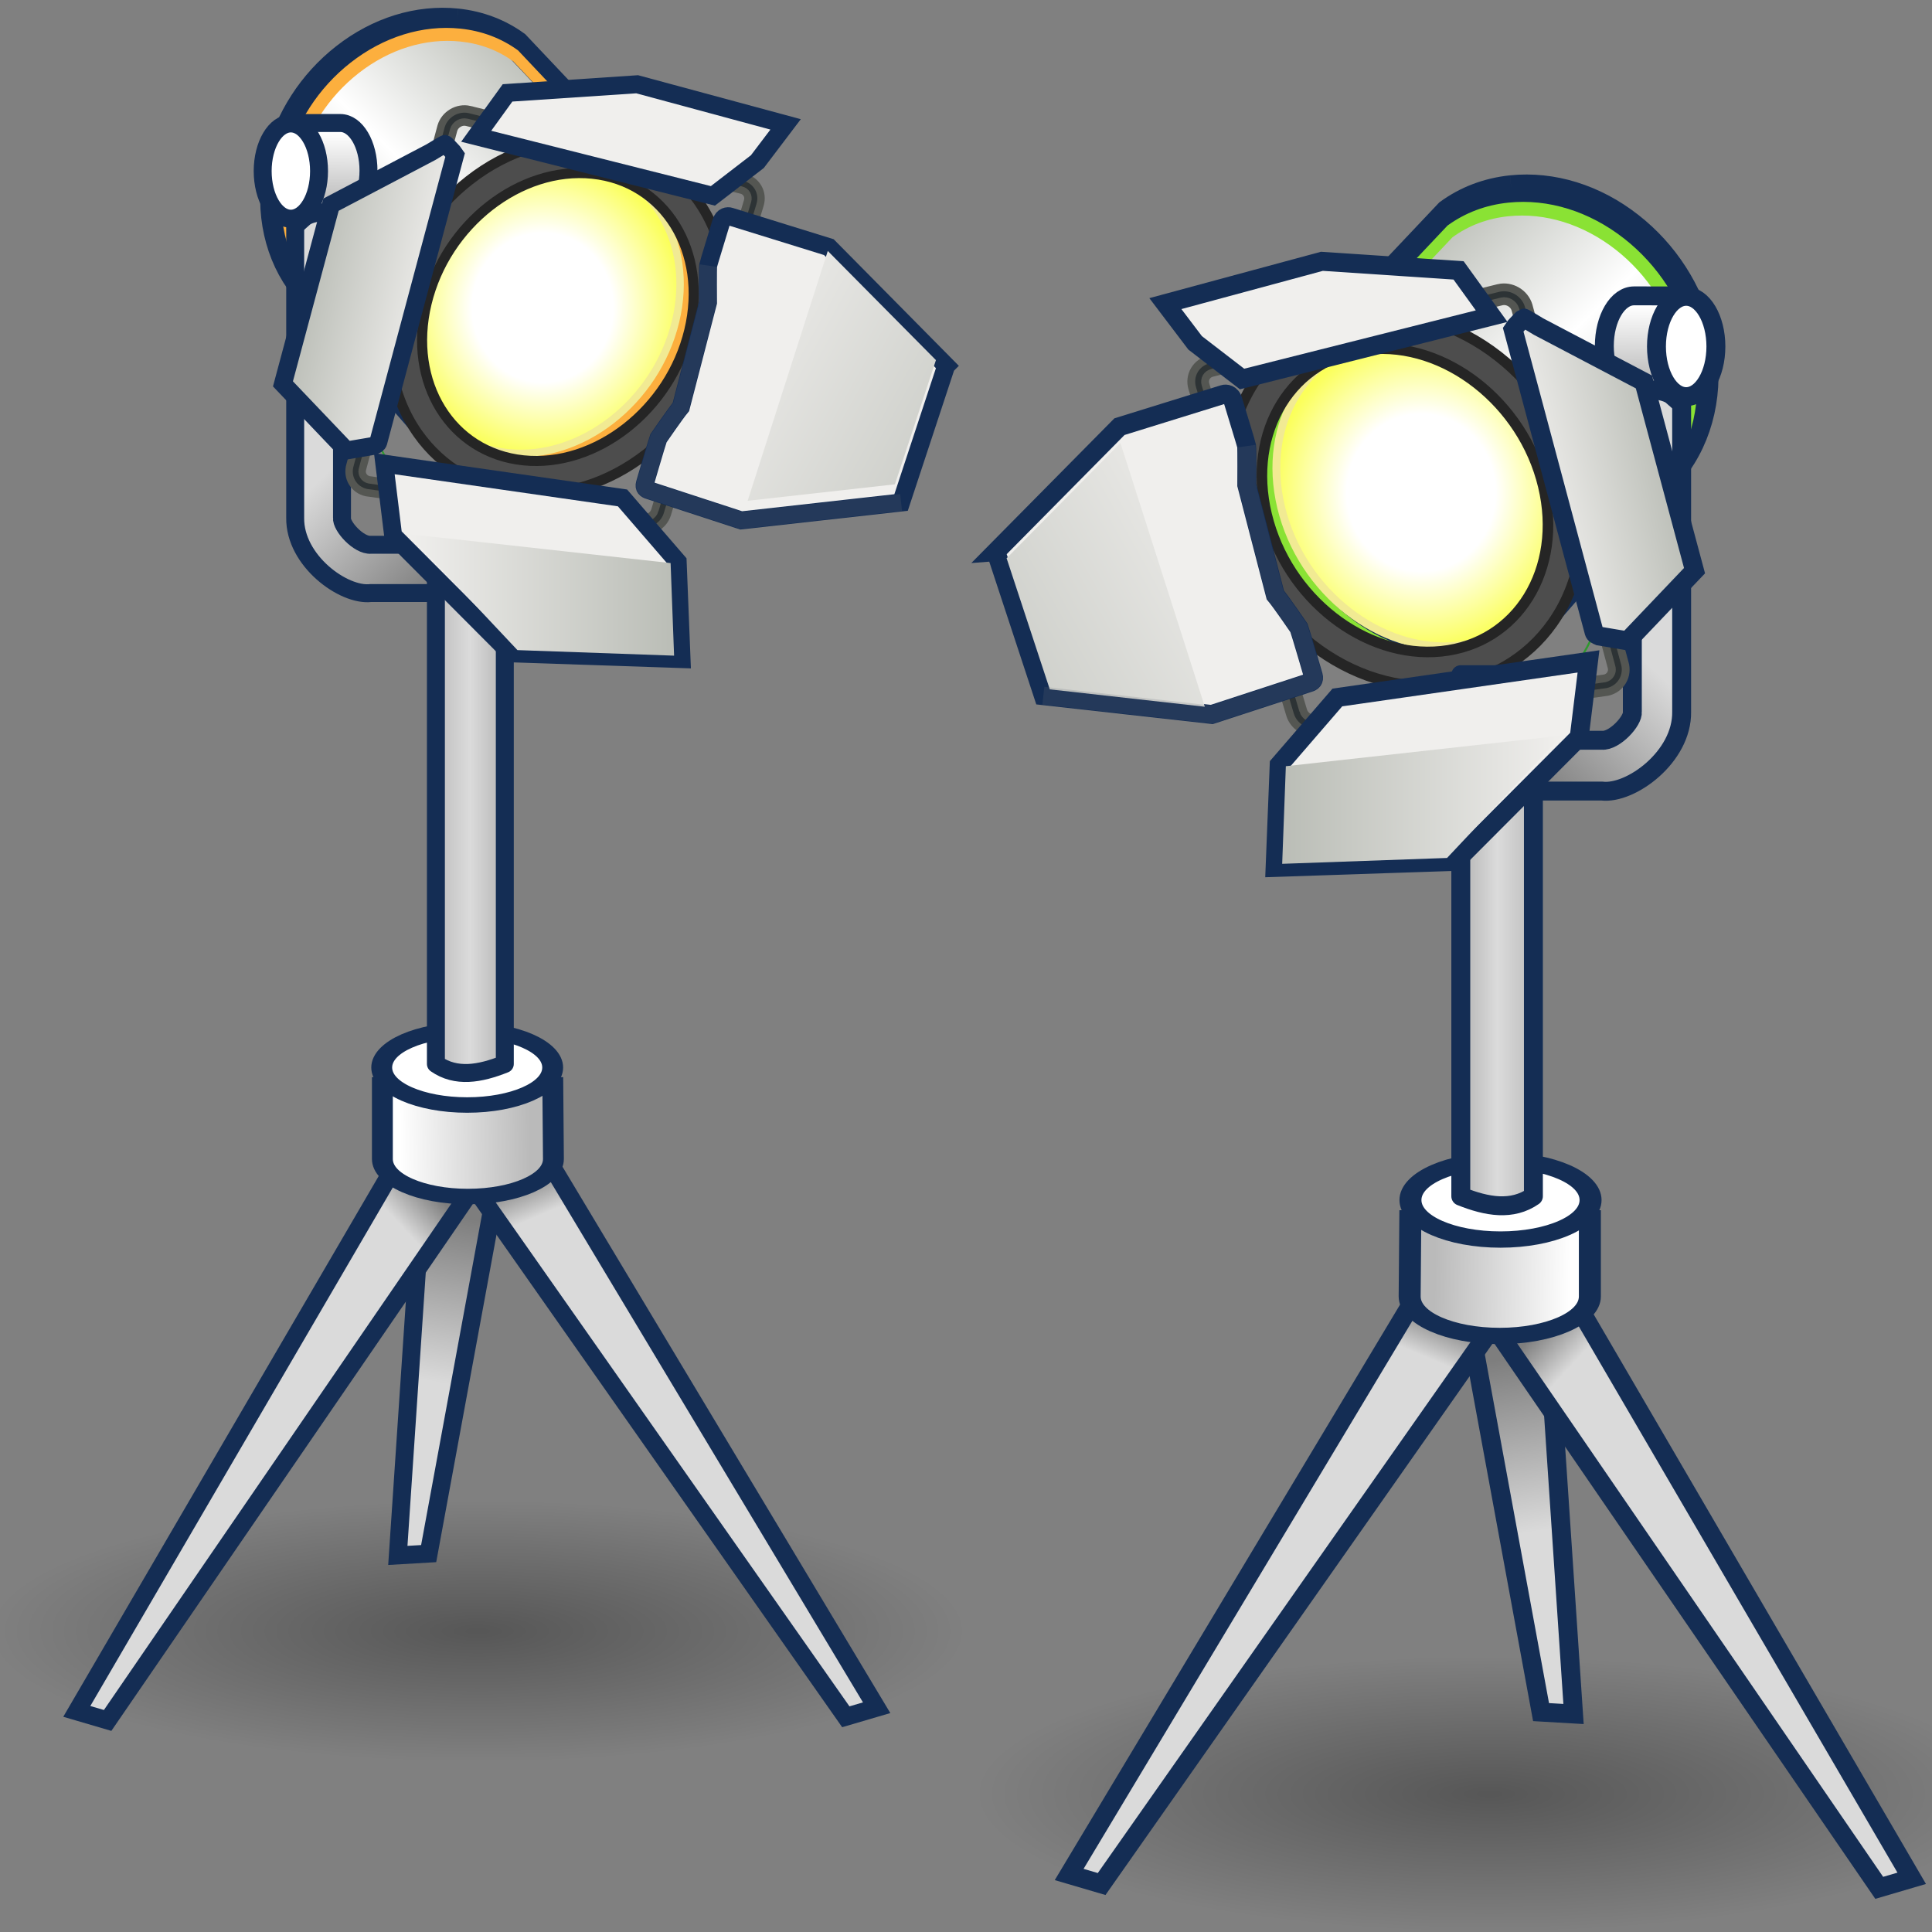 <?xml version="1.0" encoding="UTF-8" standalone="no"?>
<!-- Created with Inkscape (http://www.inkscape.org/) -->

<svg
   xmlns:i="http://ns.adobe.com/AdobeIllustrator/10.0/"
   xmlns:a="http://ns.adobe.com/AdobeSVGViewerExtensions/3.0/"
   xmlns:dc="http://purl.org/dc/elements/1.1/"
   xmlns:cc="http://creativecommons.org/ns#"
   xmlns:rdf="http://www.w3.org/1999/02/22-rdf-syntax-ns#"
   xmlns:svg="http://www.w3.org/2000/svg"
   xmlns="http://www.w3.org/2000/svg"
   xmlns:xlink="http://www.w3.org/1999/xlink"
   xmlns:sodipodi="http://sodipodi.sourceforge.net/DTD/sodipodi-0.dtd"
   xmlns:inkscape="http://www.inkscape.org/namespaces/inkscape"
   width="48px"
   height="48px"
   id="svg4003"
   version="1.1"
   inkscape:version="0.48.5 r10040"
   sodipodi:docname="New document 4">
  <rect width="100%" height="100%" fill="#808080" stroke="none"/>
  <defs
     id="defs4005">
    <linearGradient
       id="linearGradient5988">
      <stop
         style="stop-color:#ffffff;stop-opacity:1;"
         offset="0"
         id="stop5990" />
      <stop
         id="stop5996"
         offset="0.5"
         style="stop-color:#ffffff;stop-opacity:1;" />
      <stop
         style="stop-color:#fbff5a;stop-opacity:1;"
         offset="1"
         id="stop5992" />
    </linearGradient>
    <linearGradient
       id="linearGradient5449">
      <stop
         style="stop-color:#000000;stop-opacity:0.324;"
         offset="0"
         id="stop5451" />
      <stop
         style="stop-color:#000000;stop-opacity:0;"
         offset="1"
         id="stop5453" />
    </linearGradient>
    <linearGradient
       id="linearGradient5381">
      <stop
         style="stop-color:#b8b8b8;stop-opacity:1;"
         offset="0"
         id="stop5383" />
      <stop
         id="stop5389"
         offset="0.5"
         style="stop-color:#dbdbdb;stop-opacity:1;" />
      <stop
         style="stop-color:#acacac;stop-opacity:1;"
         offset="1"
         id="stop5385" />
    </linearGradient>
    <linearGradient
       id="linearGradient5371">
      <stop
         style="stop-color:#dadada;stop-opacity:1;"
         offset="0"
         id="stop5373" />
      <stop
         style="stop-color:#7e7e7e;stop-opacity:1;"
         offset="1"
         id="stop5375" />
    </linearGradient>
    <linearGradient
       id="linearGradient5267">
      <stop
         style="stop-color:#ffffff;stop-opacity:1;"
         offset="0"
         id="stop5269" />
      <stop
         style="stop-color:#bababa;stop-opacity:1;"
         offset="1"
         id="stop5271" />
    </linearGradient>
    <linearGradient
       id="linearGradient5166">
      <stop
         style="stop-color:#babdb6;stop-opacity:1;"
         offset="0"
         id="stop5168" />
      <stop
         id="stop5174"
         offset="0.5"
         style="stop-color:#ffffff;stop-opacity:1;" />
      <stop
         style="stop-color:#babdb6;stop-opacity:1;"
         offset="1"
         id="stop5170" />
    </linearGradient>
    <linearGradient
       y2="388.908"
       x2="44.093"
       y1="373.671"
       x1="30.557"
       gradientUnits="userSpaceOnUse"
       id="XMLID_577_">
      <stop
         id="stop8291"
         style="stop-color:#FAAF3E"
         offset="0" />
      <stop
         id="stop8293"
         style="stop-color:#F17912"
         offset="1" />
      <a:midPointStop
         style="stop-color:#FAAF3E"
         offset="0" />
      <a:midPointStop
         style="stop-color:#FAAF3E"
         offset="0.5" />
      <a:midPointStop
         style="stop-color:#F17912"
         offset="1" />
    </linearGradient>
    <linearGradient
       id="XMLID_578_"
       gradientUnits="userSpaceOnUse"
       x1="29.237"
       y1="373.537"
       x2="43.862"
       y2="388.287">
      <stop
         offset="0"
         style="stop-color:#F6E94F"
         id="stop8300" />
      <stop
         offset="1"
         style="stop-color:#FFFFFF"
         id="stop8302" />
      <a:midPointStop
         offset="0"
         style="stop-color:#F6E94F" />
      <a:midPointStop
         offset="0.5"
         style="stop-color:#F6E94F" />
      <a:midPointStop
         offset="1"
         style="stop-color:#FFFFFF" />
    </linearGradient>
    <linearGradient
       id="XMLID_579_"
       gradientUnits="userSpaceOnUse"
       x1="89.478"
       y1="359.7"
       x2="57.578"
       y2="376.401"
       gradientTransform="matrix(0.975,-0.223,0.223,0.975,-115.791,38.424)">
      <stop
         offset="0"
         style="stop-color:#2D3335"
         id="stop8343" />
      <stop
         offset="0.506"
         style="stop-color:#545652"
         id="stop8345" />
      <stop
         offset="1"
         style="stop-color:#FFFFFF"
         id="stop8347" />
      <a:midPointStop
         offset="0"
         style="stop-color:#2D3335" />
      <a:midPointStop
         offset="0.5"
         style="stop-color:#2D3335" />
      <a:midPointStop
         offset="0.506"
         style="stop-color:#545652" />
      <a:midPointStop
         offset="0.5"
         style="stop-color:#545652" />
      <a:midPointStop
         offset="1"
         style="stop-color:#FFFFFF" />
    </linearGradient>
    <linearGradient
       id="XMLID_580_"
       gradientUnits="userSpaceOnUse"
       x1="58.566"
       y1="371.351"
       x2="75.885"
       y2="371.351"
       gradientTransform="matrix(0.975,-0.223,0.223,0.975,-115.791,38.424)">
      <stop
         offset="0"
         style="stop-color:#2D3335"
         id="stop8352" />
      <stop
         offset="0.506"
         style="stop-color:#545652"
         id="stop8354" />
      <stop
         offset="1"
         style="stop-color:#FFFFFF"
         id="stop8356" />
      <a:midPointStop
         offset="0"
         style="stop-color:#2D3335" />
      <a:midPointStop
         offset="0.5"
         style="stop-color:#2D3335" />
      <a:midPointStop
         offset="0.506"
         style="stop-color:#545652" />
      <a:midPointStop
         offset="0.5"
         style="stop-color:#545652" />
      <a:midPointStop
         offset="1"
         style="stop-color:#FFFFFF" />
    </linearGradient>
    <linearGradient
       y2="384.811"
       x2="40.032"
       y1="383.002"
       x1="47.869"
       gradientUnits="userSpaceOnUse"
       id="XMLID_581_">
      <stop
         id="stop8367"
         style="stop-color:#BABDB6"
         offset="0" />
      <stop
         id="stop8369"
         style="stop-color:#F0EFED"
         offset="1" />
      <a:midPointStop
         style="stop-color:#BABDB6"
         offset="0" />
      <a:midPointStop
         style="stop-color:#BABDB6"
         offset="0.5" />
      <a:midPointStop
         style="stop-color:#F0EFED"
         offset="1" />
    </linearGradient>
    <linearGradient
       id="XMLID_582_"
       gradientUnits="userSpaceOnUse"
       x1="38.912"
       y1="384.287"
       x2="47.828"
       y2="384.287">
      <stop
         offset="0"
         style="stop-color:#BABDB6"
         id="stop8376" />
      <stop
         offset="0.747"
         style="stop-color:#F0EFED"
         id="stop8378" />
      <stop
         offset="1"
         style="stop-color:#FFFFFF"
         id="stop8380" />
      <a:midPointStop
         offset="0"
         style="stop-color:#BABDB6" />
      <a:midPointStop
         offset="0.5"
         style="stop-color:#BABDB6" />
      <a:midPointStop
         offset="0.747"
         style="stop-color:#F0EFED" />
      <a:midPointStop
         offset="0.5"
         style="stop-color:#F0EFED" />
      <a:midPointStop
         offset="1"
         style="stop-color:#FFFFFF" />
    </linearGradient>
    <linearGradient
       y2="386.299"
       x2="24.387"
       y1="399.664"
       x1="0.271"
       gradientUnits="userSpaceOnUse"
       id="XMLID_583_">
      <stop
         id="stop8387"
         style="stop-color:#BABDB6"
         offset="0" />
      <stop
         id="stop8389"
         style="stop-color:#F0EFED"
         offset="1" />
      <a:midPointStop
         style="stop-color:#BABDB6"
         offset="0" />
      <a:midPointStop
         style="stop-color:#BABDB6"
         offset="0.5" />
      <a:midPointStop
         style="stop-color:#F0EFED"
         offset="1" />
    </linearGradient>
    <linearGradient
       y2="402.613"
       x2="42.331"
       y1="402.613"
       x1="24.996"
       gradientUnits="userSpaceOnUse"
       id="XMLID_584_">
      <stop
         id="stop8394"
         style="stop-color:#BABDB6"
         offset="0" />
      <stop
         id="stop8396"
         style="stop-color:#F0EFED"
         offset="1" />
      <a:midPointStop
         style="stop-color:#BABDB6"
         offset="0" />
      <a:midPointStop
         style="stop-color:#BABDB6"
         offset="0.5" />
      <a:midPointStop
         style="stop-color:#F0EFED"
         offset="1" />
    </linearGradient>
    <linearGradient
       y2="378.869"
       x2="31.387"
       y1="367.11"
       x1="22.844"
       gradientUnits="userSpaceOnUse"
       id="XMLID_585_">
      <stop
         id="stop8401"
         style="stop-color:#BABDB6"
         offset="0" />
      <stop
         id="stop8403"
         style="stop-color:#F0EFED"
         offset="1" />
      <a:midPointStop
         style="stop-color:#BABDB6"
         offset="0" />
      <a:midPointStop
         style="stop-color:#BABDB6"
         offset="0.5" />
      <a:midPointStop
         style="stop-color:#F0EFED"
         offset="1" />
    </linearGradient>
    <linearGradient
       id="XMLID_586_"
       gradientUnits="userSpaceOnUse"
       x1="44.614"
       y1="402.332"
       x2="26.149"
       y2="399.292">
      <stop
         offset="0"
         style="stop-color:#BABDB6"
         id="stop8410" />
      <stop
         offset="0.747"
         style="stop-color:#F0EFED"
         id="stop8412" />
      <stop
         offset="1"
         style="stop-color:#FFFFFF"
         id="stop8414" />
      <a:midPointStop
         offset="0"
         style="stop-color:#BABDB6" />
      <a:midPointStop
         offset="0.5"
         style="stop-color:#BABDB6" />
      <a:midPointStop
         offset="0.747"
         style="stop-color:#F0EFED" />
      <a:midPointStop
         offset="0.5"
         style="stop-color:#F0EFED" />
      <a:midPointStop
         offset="1"
         style="stop-color:#FFFFFF" />
    </linearGradient>
    <linearGradient
       id="XMLID_587_"
       gradientUnits="userSpaceOnUse"
       x1="-1.827"
       y1="388.645"
       x2="19.979"
       y2="388.645">
      <stop
         offset="0"
         style="stop-color:#BABDB6"
         id="stop8421" />
      <stop
         offset="0.747"
         style="stop-color:#F0EFED"
         id="stop8423" />
      <stop
         offset="1"
         style="stop-color:#FFFFFF"
         id="stop8425" />
      <a:midPointStop
         offset="0"
         style="stop-color:#BABDB6" />
      <a:midPointStop
         offset="0.5"
         style="stop-color:#BABDB6" />
      <a:midPointStop
         offset="0.747"
         style="stop-color:#F0EFED" />
      <a:midPointStop
         offset="0.5"
         style="stop-color:#F0EFED" />
      <a:midPointStop
         offset="1"
         style="stop-color:#FFFFFF" />
    </linearGradient>
    <linearGradient
       id="XMLID_588_"
       gradientUnits="userSpaceOnUse"
       x1="27.85"
       y1="365.29"
       x2="27.918"
       y2="376.646">
      <stop
         offset="0"
         style="stop-color:#BABDB6"
         id="stop8434" />
      <stop
         offset="0.747"
         style="stop-color:#F0EFED"
         id="stop8436" />
      <stop
         offset="1"
         style="stop-color:#FFFFFF"
         id="stop8438" />
      <a:midPointStop
         offset="0"
         style="stop-color:#BABDB6" />
      <a:midPointStop
         offset="0.5"
         style="stop-color:#BABDB6" />
      <a:midPointStop
         offset="0.747"
         style="stop-color:#F0EFED" />
      <a:midPointStop
         offset="0.5"
         style="stop-color:#F0EFED" />
      <a:midPointStop
         offset="1"
         style="stop-color:#FFFFFF" />
    </linearGradient>
    <radialGradient
       gradientUnits="userSpaceOnUse"
       fy="388.557"
       fx="111.321"
       r="21.763"
       cy="388.557"
       cx="111.321"
       id="XMLID_559_">
      <stop
         id="stop8077"
         style="stop-color:#EFEEEC"
         offset="0" />
      <stop
         id="stop8079"
         style="stop-color:#F6E94E"
         offset="0.624" />
      <stop
         id="stop8081"
         style="stop-color:#EBD50E"
         offset="1" />
      <a:midPointStop
         style="stop-color:#EFEEEC"
         offset="0" />
      <a:midPointStop
         style="stop-color:#EFEEEC"
         offset="0.5" />
      <a:midPointStop
         style="stop-color:#F6E94E"
         offset="0.624" />
      <a:midPointStop
         style="stop-color:#F6E94E"
         offset="0.5" />
      <a:midPointStop
         style="stop-color:#EBD50E"
         offset="1" />
    </radialGradient>
    <linearGradient
       inkscape:collect="always"
       xlink:href="#XMLID_582_"
       id="linearGradient5353"
       gradientUnits="userSpaceOnUse"
       x1="38.912"
       y1="384.287"
       x2="47.828"
       y2="384.287" />
    <linearGradient
       inkscape:collect="always"
       xlink:href="#XMLID_586_"
       id="linearGradient5361"
       gradientUnits="userSpaceOnUse"
       x1="44.614"
       y1="402.332"
       x2="26.149"
       y2="399.292" />
    <linearGradient
       inkscape:collect="always"
       xlink:href="#XMLID_587_"
       id="linearGradient5363"
       gradientUnits="userSpaceOnUse"
       x1="-1.827"
       y1="388.645"
       x2="19.979"
       y2="388.645" />
    <linearGradient
       inkscape:collect="always"
       xlink:href="#XMLID_588_"
       id="linearGradient5365"
       gradientUnits="userSpaceOnUse"
       x1="27.85"
       y1="365.29"
       x2="27.918"
       y2="376.646" />
    <linearGradient
       id="linearGradient5371-7">
      <stop
         style="stop-color:#dadada;stop-opacity:1;"
         offset="0"
         id="stop5373-4" />
      <stop
         style="stop-color:#7e7e7e;stop-opacity:1;"
         offset="1"
         id="stop5375-0" />
    </linearGradient>
    <linearGradient
       y2="20.977"
       x2="6.206"
       y1="17.012"
       x1="2.471"
       gradientTransform="translate(-1.284,-5.481)"
       gradientUnits="userSpaceOnUse"
       id="linearGradient5425"
       xlink:href="#linearGradient5371-7"
       inkscape:collect="always" />
    <radialGradient
       inkscape:collect="always"
       xlink:href="#linearGradient5449"
       id="radialGradient5597"
       gradientUnits="userSpaceOnUse"
       gradientTransform="matrix(1,0,0,0.411,0,26.644)"
       cx="11.617"
       cy="45.273"
       fx="11.617"
       fy="45.273"
       r="10.556" />
    <linearGradient
       inkscape:collect="always"
       xlink:href="#linearGradient5371-7"
       id="linearGradient5599"
       gradientUnits="userSpaceOnUse"
       gradientTransform="matrix(-0.795,0,0,0.797,44.987,1.662)"
       x1="6.612"
       y1="36.356"
       x2="7.418"
       y2="31.785" />
    <linearGradient
       inkscape:collect="always"
       xlink:href="#linearGradient5371-7"
       id="linearGradient5601"
       gradientUnits="userSpaceOnUse"
       gradientTransform="matrix(-0.795,0,0,0.797,44.987,1.662)"
       x1="5.299"
       y1="31.71"
       x2="6.256"
       y2="30.826" />
    <linearGradient
       inkscape:collect="always"
       xlink:href="#linearGradient5371-7"
       id="linearGradient5603"
       gradientUnits="userSpaceOnUse"
       gradientTransform="matrix(-0.795,0,0,0.797,44.987,1.662)"
       x1="9.239"
       y1="31.76"
       x2="8.781"
       y2="30.674" />
    <linearGradient
       inkscape:collect="always"
       xlink:href="#linearGradient5267"
       id="linearGradient5605"
       gradientUnits="userSpaceOnUse"
       gradientTransform="matrix(1.334,0,0,-1.334,-1.71,13.2)"
       x1="3.607"
       y1="4.718"
       x2="3.588"
       y2="6.593" />
    <linearGradient
       inkscape:collect="always"
       xlink:href="#linearGradient5166"
       id="linearGradient5607"
       gradientUnits="userSpaceOnUse"
       gradientTransform="matrix(-0.329,0,0,0.329,44.05,0.041)"
       x1="2.767"
       y1="18.574"
       x2="18.473"
       y2="2.513" />
    <linearGradient
       inkscape:collect="always"
       xlink:href="#XMLID_578_"
       id="linearGradient5609"
       gradientUnits="userSpaceOnUse"
       x1="29.237"
       y1="373.537"
       x2="43.862"
       y2="388.287" />
    <linearGradient
       inkscape:collect="always"
       xlink:href="#linearGradient5371"
       id="linearGradient5611"
       gradientUnits="userSpaceOnUse"
       gradientTransform="matrix(-0.639,0,0,0.641,43.906,-0.358)"
       x1="2.471"
       y1="17.012"
       x2="6.206"
       y2="20.977" />
    <linearGradient
       inkscape:collect="always"
       xlink:href="#XMLID_579_"
       id="linearGradient5613"
       gradientUnits="userSpaceOnUse"
       gradientTransform="matrix(0.975,-0.223,0.223,0.975,-115.791,38.424)"
       x1="89.478"
       y1="359.7"
       x2="57.578"
       y2="376.401" />
    <linearGradient
       inkscape:collect="always"
       xlink:href="#XMLID_580_"
       id="linearGradient5615"
       gradientUnits="userSpaceOnUse"
       gradientTransform="matrix(0.975,-0.223,0.223,0.975,-115.791,38.424)"
       x1="58.566"
       y1="371.351"
       x2="75.885"
       y2="371.351" />
    <linearGradient
       inkscape:collect="always"
       xlink:href="#linearGradient5381"
       id="linearGradient5617"
       gradientUnits="userSpaceOnUse"
       gradientTransform="matrix(-0.604,0,0,0.263,43.317,9.09)"
       x1="5.558"
       y1="31.004"
       x2="8.584"
       y2="31.004" />
    <linearGradient
       inkscape:collect="always"
       xlink:href="#linearGradient5267"
       id="linearGradient5619"
       gradientUnits="userSpaceOnUse"
       gradientTransform="matrix(1.334,0,0,1.334,-1.71,-2.01)"
       x1="3.607"
       y1="4.718"
       x2="3.588"
       y2="6.593" />
    <linearGradient
       inkscape:collect="always"
       xlink:href="#XMLID_581_"
       id="linearGradient5621"
       gradientUnits="userSpaceOnUse"
       gradientTransform="matrix(0.36,0,0,0.361,25.45,-132.156)"
       x1="47.869"
       y1="383.002"
       x2="40.032"
       y2="384.811" />
    <linearGradient
       inkscape:collect="always"
       xlink:href="#XMLID_583_"
       id="linearGradient5625"
       gradientUnits="userSpaceOnUse"
       x1="0.271"
       y1="399.664"
       x2="24.387"
       y2="386.299" />
    <linearGradient
       inkscape:collect="always"
       xlink:href="#XMLID_584_"
       id="linearGradient5627"
       gradientUnits="userSpaceOnUse"
       x1="24.996"
       y1="402.613"
       x2="42.331"
       y2="402.613" />
    <linearGradient
       inkscape:collect="always"
       xlink:href="#XMLID_585_"
       id="linearGradient5629"
       gradientUnits="userSpaceOnUse"
       x1="22.844"
       y1="367.11"
       x2="31.387"
       y2="378.869" />
    <linearGradient
       inkscape:collect="always"
       xlink:href="#XMLID_586_"
       id="linearGradient5631"
       gradientUnits="userSpaceOnUse"
       x1="44.614"
       y1="402.332"
       x2="26.149"
       y2="399.292" />
    <linearGradient
       y2="388.645"
       x2="19.979"
       y1="388.645"
       x1="-1.827"
       gradientUnits="userSpaceOnUse"
       id="linearGradient5569">
      <stop
         id="stop5571"
         style="stop-color:#BABDB6"
         offset="0" />
      <stop
         id="stop5573"
         style="stop-color:#F0EFED"
         offset="0.747" />
      <stop
         id="stop5575"
         style="stop-color:#FFFFFF"
         offset="1" />
      <a:midPointStop
         style="stop-color:#BABDB6"
         offset="0" />
      <a:midPointStop
         style="stop-color:#BABDB6"
         offset="0.5" />
      <a:midPointStop
         style="stop-color:#F0EFED"
         offset="0.747" />
      <a:midPointStop
         style="stop-color:#F0EFED"
         offset="0.5" />
      <a:midPointStop
         style="stop-color:#FFFFFF"
         offset="1" />
    </linearGradient>
    <linearGradient
       inkscape:collect="always"
       xlink:href="#XMLID_587_"
       id="linearGradient5642"
       gradientUnits="userSpaceOnUse"
       x1="-1.827"
       y1="388.645"
       x2="19.979"
       y2="388.645"
       gradientTransform="matrix(0.36,0,0,0.361,25.45,-132.156)" />
    <linearGradient
       y2="376.646"
       x2="27.918"
       y1="365.29"
       x1="27.85"
       gradientUnits="userSpaceOnUse"
       id="linearGradient5583">
      <stop
         id="stop5585"
         style="stop-color:#BABDB6"
         offset="0" />
      <stop
         id="stop5587"
         style="stop-color:#F0EFED"
         offset="0.747" />
      <stop
         id="stop5589"
         style="stop-color:#FFFFFF"
         offset="1" />
      <a:midPointStop
         style="stop-color:#BABDB6"
         offset="0" />
      <a:midPointStop
         style="stop-color:#BABDB6"
         offset="0.5" />
      <a:midPointStop
         style="stop-color:#F0EFED"
         offset="0.747" />
      <a:midPointStop
         style="stop-color:#F0EFED"
         offset="0.5" />
      <a:midPointStop
         style="stop-color:#FFFFFF"
         offset="1" />
    </linearGradient>
    <linearGradient
       inkscape:collect="always"
       xlink:href="#XMLID_588_"
       id="linearGradient5649"
       gradientUnits="userSpaceOnUse"
       x1="27.85"
       y1="365.29"
       x2="27.918"
       y2="376.646"
       gradientTransform="matrix(0.36,0,0,0.361,25.45,-132.156)" />
    <linearGradient
       y2="384.287"
       x2="47.828"
       y1="384.287"
       x1="38.912"
       gradientUnits="userSpaceOnUse"
       id="linearGradient5537">
      <stop
         id="stop5539"
         style="stop-color:#BABDB6"
         offset="0" />
      <stop
         id="stop5541"
         style="stop-color:#F0EFED"
         offset="0.747" />
      <stop
         id="stop5543"
         style="stop-color:#FFFFFF"
         offset="1" />
      <a:midPointStop
         style="stop-color:#BABDB6"
         offset="0" />
      <a:midPointStop
         style="stop-color:#BABDB6"
         offset="0.5" />
      <a:midPointStop
         style="stop-color:#F0EFED"
         offset="0.747" />
      <a:midPointStop
         style="stop-color:#F0EFED"
         offset="0.5" />
      <a:midPointStop
         style="stop-color:#FFFFFF"
         offset="1" />
    </linearGradient>
    <linearGradient
       inkscape:collect="always"
       xlink:href="#XMLID_582_"
       id="linearGradient5656"
       gradientUnits="userSpaceOnUse"
       x1="38.912"
       y1="384.287"
       x2="47.828"
       y2="384.287"
       gradientTransform="matrix(0.36,0,0,0.361,25.45,-132.156)" />
    <radialGradient
       inkscape:collect="always"
       xlink:href="#linearGradient5449"
       id="radialGradient5840"
       gradientUnits="userSpaceOnUse"
       gradientTransform="matrix(1,0,0,0.411,0,26.644)"
       cx="11.617"
       cy="45.273"
       fx="11.617"
       fy="45.273"
       r="10.556" />
    <linearGradient
       inkscape:collect="always"
       xlink:href="#linearGradient5267"
       id="linearGradient5848"
       gradientUnits="userSpaceOnUse"
       gradientTransform="matrix(1.334,0,0,-1.334,-1.71,13.2)"
       x1="3.607"
       y1="4.718"
       x2="3.588"
       y2="6.593" />
    <linearGradient
       inkscape:collect="always"
       xlink:href="#linearGradient5267"
       id="linearGradient5860"
       gradientUnits="userSpaceOnUse"
       gradientTransform="matrix(1.334,0,0,1.334,-1.71,-2.01)"
       x1="3.607"
       y1="4.718"
       x2="3.588"
       y2="6.593" />
    <linearGradient
       inkscape:collect="always"
       xlink:href="#XMLID_583_"
       id="linearGradient5864"
       gradientUnits="userSpaceOnUse"
       x1="0.271"
       y1="399.664"
       x2="24.387"
       y2="386.299" />
    <linearGradient
       inkscape:collect="always"
       xlink:href="#XMLID_584_"
       id="linearGradient5866"
       gradientUnits="userSpaceOnUse"
       x1="24.996"
       y1="402.613"
       x2="42.331"
       y2="402.613" />
    <linearGradient
       inkscape:collect="always"
       xlink:href="#XMLID_585_"
       id="linearGradient5868"
       gradientUnits="userSpaceOnUse"
       x1="22.844"
       y1="367.11"
       x2="31.387"
       y2="378.869" />
    <linearGradient
       inkscape:collect="always"
       xlink:href="#XMLID_581_"
       id="linearGradient5877"
       gradientUnits="userSpaceOnUse"
       gradientTransform="matrix(-0.404,0,0,0.404,26.946,-147.877)"
       x1="47.869"
       y1="383.002"
       x2="40.032"
       y2="384.811" />
    <linearGradient
       inkscape:collect="always"
       xlink:href="#linearGradient5381"
       id="linearGradient5884"
       gradientUnits="userSpaceOnUse"
       gradientTransform="matrix(0.678,0,0,0.294,6.892,10.243)"
       x1="5.558"
       y1="31.004"
       x2="8.584"
       y2="31.004" />
    <linearGradient
       inkscape:collect="always"
       xlink:href="#linearGradient5371"
       id="linearGradient5901"
       gradientUnits="userSpaceOnUse"
       gradientTransform="matrix(0.717,0,0,0.717,6.231,-0.334)"
       x1="2.471"
       y1="17.012"
       x2="6.206"
       y2="20.977" />
    <linearGradient
       inkscape:collect="always"
       xlink:href="#linearGradient5166"
       id="linearGradient5912"
       gradientUnits="userSpaceOnUse"
       gradientTransform="matrix(0.369,0,0,0.369,6.069,0.113)"
       x1="2.767"
       y1="18.574"
       x2="18.473"
       y2="2.513" />
    <linearGradient
       inkscape:collect="always"
       xlink:href="#linearGradient5371-7"
       id="linearGradient5919"
       gradientUnits="userSpaceOnUse"
       gradientTransform="matrix(0.892,0,0,0.892,5.018,1.928)"
       x1="9.239"
       y1="31.76"
       x2="8.781"
       y2="30.674" />
    <linearGradient
       inkscape:collect="always"
       xlink:href="#linearGradient5371-7"
       id="linearGradient5922"
       gradientUnits="userSpaceOnUse"
       gradientTransform="matrix(0.892,0,0,0.892,5.018,1.928)"
       x1="5.299"
       y1="31.71"
       x2="6.256"
       y2="30.826" />
    <linearGradient
       inkscape:collect="always"
       xlink:href="#linearGradient5371-7"
       id="linearGradient5925"
       gradientUnits="userSpaceOnUse"
       gradientTransform="matrix(0.892,0,0,0.892,5.018,1.928)"
       x1="6.612"
       y1="36.356"
       x2="7.418"
       y2="31.785" />
    <radialGradient
       inkscape:collect="always"
       xlink:href="#linearGradient5988"
       id="radialGradient5994"
       cx="33.427"
       cy="384.807"
       fx="33.427"
       fy="384.807"
       r="8.572"
       gradientTransform="matrix(1,0,0,1.059,0,-22.708)"
       gradientUnits="userSpaceOnUse" />
    <radialGradient
       inkscape:collect="always"
       xlink:href="#linearGradient5988"
       id="radialGradient6004"
       cx="33.427"
       cy="384.807"
       fx="33.427"
       fy="384.807"
       r="8.572"
       gradientTransform="matrix(1,0,0,1.059,0,-22.708)"
       gradientUnits="userSpaceOnUse" />
    <radialGradient
       inkscape:collect="always"
       xlink:href="#linearGradient5988"
       id="radialGradient6125"
       gradientUnits="userSpaceOnUse"
       gradientTransform="matrix(1,0,0,1.059,0,-22.708)"
       cx="33.427"
       cy="384.807"
       fx="33.427"
       fy="384.807"
       r="8.572" />
    <linearGradient
       inkscape:collect="always"
       xlink:href="#XMLID_581_"
       id="linearGradient6148"
       gradientUnits="userSpaceOnUse"
       gradientTransform="matrix(0.426,0,0,0.426,21.121,-151.645)"
       x1="47.869"
       y1="383.002"
       x2="40.032"
       y2="384.811" />
    <linearGradient
       inkscape:collect="always"
       xlink:href="#linearGradient5381"
       id="linearGradient6155"
       gradientUnits="userSpaceOnUse"
       gradientTransform="matrix(-0.714,0,0,0.31,42.246,12.666)"
       x1="5.558"
       y1="31.004"
       x2="8.584"
       y2="31.004" />
    <linearGradient
       inkscape:collect="always"
       xlink:href="#linearGradient5371"
       id="linearGradient6161"
       gradientUnits="userSpaceOnUse"
       gradientTransform="matrix(-0.756,0,0,0.755,42.942,3.781)"
       x1="2.471"
       y1="17.012"
       x2="6.206"
       y2="20.977" />
    <linearGradient
       inkscape:collect="always"
       xlink:href="#linearGradient5166"
       id="linearGradient6172"
       gradientUnits="userSpaceOnUse"
       gradientTransform="matrix(-0.389,0,0,0.388,43.113,4.252)"
       x1="2.767"
       y1="18.574"
       x2="18.473"
       y2="2.513" />
    <linearGradient
       inkscape:collect="always"
       xlink:href="#linearGradient5371-7"
       id="linearGradient6179"
       gradientUnits="userSpaceOnUse"
       gradientTransform="matrix(-0.94,0,0,0.94,44.22,3.906)"
       x1="9.239"
       y1="31.76"
       x2="8.781"
       y2="30.674" />
    <linearGradient
       inkscape:collect="always"
       xlink:href="#linearGradient5371-7"
       id="linearGradient6182"
       gradientUnits="userSpaceOnUse"
       gradientTransform="matrix(-0.94,0,0,0.94,44.22,3.906)"
       x1="5.299"
       y1="31.71"
       x2="6.256"
       y2="30.826" />
    <linearGradient
       inkscape:collect="always"
       xlink:href="#linearGradient5371-7"
       id="linearGradient6185"
       gradientUnits="userSpaceOnUse"
       gradientTransform="matrix(-0.94,0,0,0.94,44.22,3.906)"
       x1="6.612"
       y1="36.356"
       x2="7.418"
       y2="31.785" />
    <linearGradient
       inkscape:collect="always"
       xlink:href="#XMLID_585_"
       id="linearGradient6188"
       gradientUnits="userSpaceOnUse"
       x1="22.844"
       y1="367.11"
       x2="31.387"
       y2="378.869" />
    <linearGradient
       inkscape:collect="always"
       xlink:href="#XMLID_584_"
       id="linearGradient6190"
       gradientUnits="userSpaceOnUse"
       x1="24.996"
       y1="402.613"
       x2="42.331"
       y2="402.613" />
    <linearGradient
       inkscape:collect="always"
       xlink:href="#XMLID_583_"
       id="linearGradient6192"
       gradientUnits="userSpaceOnUse"
       x1="0.271"
       y1="399.664"
       x2="24.387"
       y2="386.299" />
    <linearGradient
       inkscape:collect="always"
       xlink:href="#linearGradient5267"
       id="linearGradient6194"
       gradientUnits="userSpaceOnUse"
       gradientTransform="matrix(1.334,0,0,1.334,-1.71,-2.01)"
       x1="3.607"
       y1="4.718"
       x2="3.588"
       y2="6.593" />
    <radialGradient
       inkscape:collect="always"
       xlink:href="#linearGradient5988"
       id="radialGradient6196"
       gradientUnits="userSpaceOnUse"
       gradientTransform="matrix(1,0,0,1.059,0,-22.708)"
       cx="33.427"
       cy="384.807"
       fx="33.427"
       fy="384.807"
       r="8.572" />
    <radialGradient
       inkscape:collect="always"
       xlink:href="#linearGradient5988"
       id="radialGradient6198"
       gradientUnits="userSpaceOnUse"
       gradientTransform="matrix(1,0,0,1.059,0,-22.708)"
       cx="33.427"
       cy="384.807"
       fx="33.427"
       fy="384.807"
       r="8.572" />
    <radialGradient
       inkscape:collect="always"
       xlink:href="#linearGradient5988"
       id="radialGradient6200"
       gradientUnits="userSpaceOnUse"
       gradientTransform="matrix(1,0,0,1.059,0,-22.708)"
       cx="33.427"
       cy="384.807"
       fx="33.427"
       fy="384.807"
       r="8.572" />
    <linearGradient
       inkscape:collect="always"
       xlink:href="#linearGradient5267"
       id="linearGradient6202"
       gradientUnits="userSpaceOnUse"
       gradientTransform="matrix(1.334,0,0,-1.334,-1.71,13.2)"
       x1="3.607"
       y1="4.718"
       x2="3.588"
       y2="6.593" />
    <radialGradient
       inkscape:collect="always"
       xlink:href="#linearGradient5449"
       id="radialGradient6204"
       gradientUnits="userSpaceOnUse"
       gradientTransform="matrix(1,0,0,0.411,0,26.644)"
       cx="11.617"
       cy="45.273"
       fx="11.617"
       fy="45.273"
       r="10.556" />
    <radialGradient
       inkscape:collect="always"
       xlink:href="#linearGradient5988"
       id="radialGradient7287"
       gradientUnits="userSpaceOnUse"
       gradientTransform="matrix(1,0,0,1.059,0,-22.708)"
       cx="33.427"
       cy="384.807"
       fx="33.427"
       fy="384.807"
       r="8.572" />
    <radialGradient
       inkscape:collect="always"
       xlink:href="#linearGradient5988"
       id="radialGradient7289"
       gradientUnits="userSpaceOnUse"
       gradientTransform="matrix(1,0,0,1.059,0,-22.708)"
       cx="33.427"
       cy="384.807"
       fx="33.427"
       fy="384.807"
       r="8.572" />
    <radialGradient
       inkscape:collect="always"
       xlink:href="#linearGradient5988"
       id="radialGradient7291"
       gradientUnits="userSpaceOnUse"
       gradientTransform="matrix(1,0,0,1.059,0,-22.708)"
       cx="33.427"
       cy="384.807"
       fx="33.427"
       fy="384.807"
       r="8.572" />
    <linearGradient
       inkscape:collect="always"
       xlink:href="#XMLID_581_"
       id="linearGradient7300"
       gradientUnits="userSpaceOnUse"
       gradientTransform="matrix(-0.404,0,0,0.404,26.946,-147.877)"
       x1="47.869"
       y1="383.002"
       x2="40.032"
       y2="384.811" />
    <linearGradient
       inkscape:collect="always"
       xlink:href="#linearGradient5381"
       id="linearGradient7307"
       gradientUnits="userSpaceOnUse"
       gradientTransform="matrix(0.678,0,0,0.294,6.892,10.243)"
       x1="5.558"
       y1="31.004"
       x2="8.584"
       y2="31.004" />
    <linearGradient
       inkscape:collect="always"
       xlink:href="#linearGradient5371"
       id="linearGradient7313"
       gradientUnits="userSpaceOnUse"
       gradientTransform="matrix(0.717,0,0,0.717,6.231,-0.334)"
       x1="2.471"
       y1="17.012"
       x2="6.206"
       y2="20.977" />
    <linearGradient
       inkscape:collect="always"
       xlink:href="#linearGradient5166"
       id="linearGradient7324"
       gradientUnits="userSpaceOnUse"
       gradientTransform="matrix(0.369,0,0,0.369,6.069,0.113)"
       x1="2.767"
       y1="18.574"
       x2="18.473"
       y2="2.513" />
    <linearGradient
       inkscape:collect="always"
       xlink:href="#linearGradient5371-7"
       id="linearGradient7331"
       gradientUnits="userSpaceOnUse"
       gradientTransform="matrix(0.892,0,0,0.892,5.018,1.928)"
       x1="9.239"
       y1="31.76"
       x2="8.781"
       y2="30.674" />
    <linearGradient
       inkscape:collect="always"
       xlink:href="#linearGradient5371-7"
       id="linearGradient7334"
       gradientUnits="userSpaceOnUse"
       gradientTransform="matrix(0.892,0,0,0.892,5.018,1.928)"
       x1="5.299"
       y1="31.71"
       x2="6.256"
       y2="30.826" />
    <linearGradient
       inkscape:collect="always"
       xlink:href="#linearGradient5371-7"
       id="linearGradient7337"
       gradientUnits="userSpaceOnUse"
       gradientTransform="matrix(0.892,0,0,0.892,5.018,1.928)"
       x1="6.612"
       y1="36.356"
       x2="7.418"
       y2="31.785" />
  </defs>
  <sodipodi:namedview
     id="base"
     pagecolor="#ffffff"
     bordercolor="#666666"
     borderopacity="1.0"
     inkscape:pageopacity="0.0"
     inkscape:pageshadow="2"
     inkscape:zoom="14"
     inkscape:cx="9.9777855"
     inkscape:cy="20.248163"
     inkscape:current-layer="layer1"
     showgrid="true"
     inkscape:grid-bbox="true"
     inkscape:document-units="px"
     inkscape:window-width="2560"
     inkscape:window-height="1537"
     inkscape:window-x="-8"
     inkscape:window-y="-8"
     inkscape:window-maximized="1" />
  <g
     id="layer1"
     inkscape:label="Layer 1"
     inkscape:groupmode="layer">
    <path
       sodipodi:type="arc"
       style="color:#000000;fill:url(#radialGradient5840);fill-opacity:1;fill-rule:nonzero;stroke:none;stroke-width:0.5;marker:none;visibility:visible;display:inline;overflow:visible;enable-background:accumulate"
       id="path5447"
       sodipodi:cx="11.616755"
       sodipodi:cy="45.272587"
       sodipodi:rx="10.556094"
       sodipodi:ry="4.3436561"
       d="m 22.173,45.273 a 10.556,4.344 0 1 1 -21.112,0 10.556,4.344 0 1 1 21.112,0 z"
       transform="matrix(1.147,0,0,0.747,-1.458,6.723)" />
    <path
       style="color:#000000;fill:url(#linearGradient7337);fill-opacity:1;fill-rule:nonzero;stroke:#142d54;stroke-width:0.446;stroke-linecap:butt;stroke-linejoin:miter;stroke-miterlimit:4;stroke-opacity:1;stroke-dasharray:none;stroke-dashoffset:0;marker:none;visibility:visible;display:inline;overflow:visible;enable-background:accumulate"
       d="m 10.605,27.875 2.028,-0.045 -1.983,10.769 -0.766,0.045 z"
       id="path5408"
       inkscape:connector-curvature="0"
       sodipodi:nodetypes="ccccc" />
    <path
       style="color:#000000;fill:url(#linearGradient7334);fill-opacity:1;fill-rule:nonzero;stroke:#142d54;stroke-width:0.446;stroke-linecap:butt;stroke-linejoin:miter;stroke-miterlimit:4;stroke-opacity:1;stroke-dasharray:none;stroke-dashoffset:0;marker:none;visibility:visible;display:inline;overflow:visible;enable-background:accumulate"
       d="m 10.109,28.461 -8.201,14.058 0.766,0.225 9.552,-13.923 z"
       id="path5404"
       inkscape:connector-curvature="0"
       sodipodi:nodetypes="ccccc" />
    <path
       inkscape:connector-curvature="0"
       id="path5406"
       d="m 13.264,28.235 8.516,14.193 -0.766,0.225 -9.868,-14.058 z"
       style="color:#000000;fill:url(#linearGradient7331);fill-opacity:1;fill-rule:nonzero;stroke:#142d54;stroke-width:0.446;stroke-linecap:butt;stroke-linejoin:miter;stroke-miterlimit:4;stroke-opacity:1;stroke-dasharray:none;stroke-dashoffset:0;marker:none;visibility:visible;display:inline;overflow:visible;enable-background:accumulate"
       sodipodi:nodetypes="ccccc" />
    <g
       id="g5395"
       transform="matrix(0,0.954,-1.287,0,18.827,25.198)">
      <path
         style="color:#000000;fill:url(#linearGradient5848);fill-opacity:1;fill-rule:nonzero;stroke:#142d54;stroke-width:0.403;stroke-miterlimit:4;stroke-opacity:1;stroke-dasharray:none;marker:none;visibility:visible;display:inline;overflow:visible;enable-background:accumulate"
         d="m 3.771,7.247 c 0.54,-8e-7 0.977,-0.739 0.977,-1.651 0,-0.912 -0.437,-1.651 -0.977,-1.651 l -1.931,0.012 0,3.29 z"
         id="path5397"
         inkscape:connector-curvature="0"
         sodipodi:nodetypes="sscccs" />
      <path
         sodipodi:type="arc"
         style="color:#000000;fill:#ffffff;fill-opacity:1;fill-rule:nonzero;stroke:#142d54;stroke-width:0.302;stroke-miterlimit:4;stroke-opacity:1;stroke-dasharray:none;marker:none;visibility:visible;display:inline;overflow:visible;enable-background:accumulate"
         id="path5399"
         sodipodi:cx="3.0052037"
         sodipodi:cy="4.9422479"
         sodipodi:rx="0.7323606"
         sodipodi:ry="1.2374369"
         d="m 3.738,4.942 c 0,0.683 -0.328,1.237 -0.732,1.237 -0.404,0 -0.732,-0.554 -0.732,-1.237 0,-0.683 0.328,-1.237 0.732,-1.237 0.404,0 0.732,0.554 0.732,1.237 z"
         transform="matrix(1.334,0,0,1.334,-2.622,-0.983)" />
    </g>
    <path
       inkscape:connector-curvature="0"
       style="fill:none;stroke:#2f982f;stroke-width:0.046"
       id="path8288"
       d="M 14.104,4.095 C 13.894,4.073 13.676,4.071 13.454,4.092 11.134,4.311 9.147,6.609 9.063,9.104 8.981,11.53 10.689,13.342 12.914,13.243"
       i:knockout="Off"
       sodipodi:nodetypes="cccc" />
    <path
       inkscape:connector-curvature="0"
       style="fill:url(#linearGradient7324);fill-opacity:1;stroke:#142d54;stroke-width:0.688"
       id="path8295"
       d="M 11.349,0.555 C 10.391,0.457 9.401,0.763 8.565,1.418 7.748,2.056 7.166,2.959 6.925,3.959 6.661,5.056 6.847,6.163 7.435,6.993 l 3.39,3.895 c 0.451,0.4 1.027,0.661 1.692,0.73 1.983,0.204 4.011,-1.383 4.532,-3.547 C 17.422,6.519 16.917,5.092 15.87,4.335 l -3.047,-3.225 C 12.409,0.809 11.911,0.614 11.349,0.555"
       i:knockout="Off"
       sodipodi:nodetypes="cccccccccc" />
    <g
       id="g8297"
       i:knockout="Off"
       transform="matrix(-0.404,0,0,0.404,26.946,-147.877)"
       style="fill:#fcaf3e">
      <linearGradient
         y2="388.287"
         x2="43.862"
         y1="373.537"
         x1="29.237"
         gradientUnits="userSpaceOnUse"
         id="linearGradient16184">
        <stop
           id="stop16186"
           style="stop-color:#F6E94F"
           offset="0" />
        <stop
           id="stop16188"
           style="stop-color:#FFFFFF"
           offset="1" />
        <a:midPointStop
           style="stop-color:#F6E94F"
           offset="0" />
        <a:midPointStop
           style="stop-color:#F6E94F"
           offset="0.5" />
        <a:midPointStop
           style="stop-color:#FFFFFF"
           offset="1" />
      </linearGradient>
      <path
         inkscape:connector-curvature="0"
         style="fill:#fcaf3e"
         id="path8304"
         d="m 34.841,369.129 -7.535,7.978 c -2.634,1.907 -3.723,5.37 -2.839,9.04 1.263,5.252 6.194,9.121 10.995,8.625 1.545,-0.158 2.956,-0.768 4.079,-1.762 -0.003,0.004 8.341,-9.601 8.341,-9.601 l 0.033,-0.037 c 1.376,-1.972 1.826,-4.591 1.233,-7.19 l -0.028,-0.119 c -0.585,-2.43 -1.998,-4.625 -3.984,-6.179 -2.03,-1.589 -4.424,-2.331 -6.743,-2.092 -1.326,0.137 -2.519,0.587 -3.552,1.337 z m 0.623,24.852 c -4.47,0.461 -9.067,-3.16 -10.248,-8.07 -0.816,-3.403 0.18,-6.606 2.604,-8.361 l 7.31,-7.738 c 0.945,-0.688 2.042,-1.1 3.257,-1.226 2.148,-0.222 4.373,0.47 6.262,1.949 1.854,1.453 3.178,3.505 3.725,5.776 l 0.025,0.112 c 0.55,2.405 0.141,4.825 -1.122,6.644 -0.042,0.037 -8.071,9.296 -8.071,9.296 -1.033,0.913 -2.326,1.472 -3.742,1.618 z"
         i:knockout="Off" />
    </g>
    <g
       id="g8306"
       transform="matrix(-0.409,0,0,0.409,27.155,-149.742)"
       style="fill:url(#radialGradient7291);fill-opacity:1">
      <path
         inkscape:connector-curvature="0"
         style="fill:url(#radialGradient7287);fill-opacity:1"
         id="path8308"
         d="m 41.498,383.973 c 1.17,4.867 -1.495,9.188 -5.953,9.647 -4.456,0.459 -9.02,-3.113 -10.189,-7.98 -1.17,-4.866 1.494,-9.184 5.953,-9.645 4.456,-0.46 9.018,3.112 10.189,7.978 z" />
      <path
         inkscape:connector-curvature="0"
         style="fill:url(#radialGradient7289);fill-opacity:1;stroke:#f1ea93;stroke-width:0.451"
         id="path8310"
         d="m 41.498,383.973 c 1.17,4.867 -1.495,9.188 -5.953,9.647 -4.456,0.459 -9.02,-3.113 -10.189,-7.98 -1.17,-4.866 1.494,-9.184 5.953,-9.645 4.456,-0.46 9.018,3.112 10.189,7.978 z" />
    </g>
    <path
       style="font-size:medium;font-style:normal;font-variant:normal;font-weight:normal;font-stretch:normal;text-indent:0;text-align:start;text-decoration:none;line-height:normal;letter-spacing:normal;word-spacing:normal;text-transform:none;direction:ltr;block-progression:tb;writing-mode:lr-tb;text-anchor:start;baseline-shift:baseline;color:#000000;fill:url(#linearGradient7313);fill-opacity:1;stroke:#142d54;stroke-width:0.446;stroke-miterlimit:4;stroke-opacity:1;stroke-dasharray:none;marker:none;visibility:visible;display:inline;overflow:visible;enable-background:accumulate;font-family:Sans;-inkscape-font-specification:Sans"
       d="M 7.69,3.781 C 7.338,3.825 7.321,4.165 7.334,4.52 l 0,8.343 c -0.017,1.066 1.205,1.953 1.88,1.871 1.507,5e-6 3.02,0 4.529,0 0.379,0.005 0.728,-0.338 0.728,-0.717 0,-0.379 -0.349,-0.487 -0.728,-0.482 l -4.529,0 C 8.914,13.558 8.472,13.071 8.497,12.864 l 0,-8.343 C 8.514,4.105 8.102,3.728 7.69,3.781 z"
       id="path5343"
       inkscape:connector-curvature="0"
       sodipodi:nodetypes="cccccsccccc" />
    <path
       i:knockout="Off"
       d="m 11.659,4.481 c 0.944,-0.739 2.061,-1.085 3.142,-0.973 1.04,0.107 1.942,0.63 2.536,1.47 0.665,0.937 0.874,2.185 0.576,3.425 l 0,0 c -0.272,1.128 -0.929,2.147 -1.85,2.869 -0.945,0.739 -2.061,1.085 -3.142,0.973 -1.041,-0.107 -1.942,-0.629 -2.537,-1.47 C 9.72,9.837 9.511,8.589 9.808,7.35 10.08,6.221 10.737,5.202 11.659,4.481 z m 1.346,6.956 c 1.802,0.185 3.646,-1.258 4.119,-3.224 C 17.596,6.247 16.519,4.502 14.717,4.316 12.915,4.13 11.071,5.573 10.598,7.539 10.125,9.506 11.203,11.251 13.004,11.437 z"
       id="path8338"
       style="fill:#4d4d4d;stroke:#252525;stroke-width:0.25;stroke-miterlimit:4;stroke-dasharray:none"
       inkscape:connector-curvature="0" />
    <g
       id="g8360"
       i:knockout="Off"
       transform="matrix(-0.404,0,0,0.404,26.946,-147.877)">
      <path
         inkscape:connector-curvature="0"
         style="fill:#2d3335;stroke:#545652;stroke-width:0.456"
         id="path8362"
         d="m 37.823,372.768 -16.884,4.165 c -0.365,0.082 -0.674,0.307 -0.862,0.627 -0.187,0.32 -0.231,0.698 -0.122,1.063 l 5.701,19.025 c 0.215,0.719 0.98,1.172 1.715,1.021 0.01,-0.002 16.794,-2.342 16.794,-2.342 l 0.016,-0.004 c 0.372,-0.084 0.681,-0.307 0.87,-0.629 0.187,-0.32 0.23,-0.697 0.123,-1.063 l 0.002,0.012 -5.606,-20.849 c -0.221,-0.738 -1.004,-1.194 -1.747,-1.026 z m -11.398,24.648 -5.7,-19.022 c -0.044,-0.147 -0.027,-0.3 0.047,-0.427 0.074,-0.127 0.199,-0.216 0.353,-0.25 l 16.883,-4.166 c 0.326,-0.074 0.692,0.139 0.789,0.465 l 5.606,20.846 c 0.009,0.027 0.013,0.055 0.018,0.08 0.02,0.123 -0.003,0.242 -0.064,0.346 -0.072,0.127 -0.196,0.215 -0.348,0.25 -0.056,0.008 -16.769,2.338 -16.769,2.338 l -0.017,0.006 c -0.335,0.073 -0.7,-0.138 -0.798,-0.466 z"
         i:knockout="Off" />
    </g>
    <path
       style="color:#000000;fill:url(#linearGradient7307);fill-opacity:1;fill-rule:nonzero;stroke:#142d54;stroke-width:0.446;stroke-linecap:round;stroke-linejoin:round;stroke-miterlimit:4;stroke-opacity:1;stroke-dashoffset:0;marker:none;visibility:visible;display:inline;overflow:visible;enable-background:accumulate"
       d="m 10.83,14.132 1.712,0 0,12.301 c -0.62,0.248 -1.211,0.349 -1.712,0 z"
       id="rect5379"
       inkscape:connector-curvature="0"
       sodipodi:nodetypes="ccccc" />
    <polygon
       style="fill:#f0efed;stroke:#142d54;stroke-width:1.104;stroke-miterlimit:4;stroke-opacity:1;stroke-dasharray:none"
       id="polygon8364"
       points="24.785,406.564 24.785,406.564 35.297,406.21 42.521,398.966 43.063,394.548 28.416,396.652 25.023,400.58 "
       i:knockout="Off"
       transform="matrix(-0.404,0,0,0.404,26.946,-147.877)" />
    <g
       id="g5391"
       transform="matrix(0.717,0,0,0.717,6.231,0.228)">
      <path
         sodipodi:nodetypes="sscccs"
         inkscape:connector-curvature="0"
         id="path5264"
         d="m 3.101,3.944 c 0.54,0 0.977,0.739 0.977,1.651 0,0.912 -0.437,1.651 -0.977,1.651 C 2.858,6.94 2.086,7.016 1.84,7.235 l 0,-3.29 z"
         style="color:#000000;fill:url(#linearGradient5860);fill-opacity:1;fill-rule:nonzero;stroke:#142d54;stroke-width:0.622;stroke-miterlimit:4;stroke-opacity:1;stroke-dasharray:none;marker:none;visibility:visible;display:inline;overflow:visible;enable-background:accumulate" />
      <path
         transform="matrix(1.334,0,0,1.334,-2.622,-0.983)"
         d="m 3.738,4.942 c 0,0.683 -0.328,1.237 -0.732,1.237 -0.404,0 -0.732,-0.554 -0.732,-1.237 0,-0.683 0.328,-1.237 0.732,-1.237 0.404,0 0.732,0.554 0.732,1.237 z"
         sodipodi:ry="1.2374369"
         sodipodi:rx="0.7323606"
         sodipodi:cy="4.9422479"
         sodipodi:cx="3.0052037"
         id="path5262"
         style="color:#000000;fill:#ffffff;fill-opacity:1;fill-rule:nonzero;stroke:#142d54;stroke-width:0.466;stroke-miterlimit:4;stroke-opacity:1;stroke-dasharray:none;marker:none;visibility:visible;display:inline;overflow:visible;enable-background:accumulate"
         sodipodi:type="arc" />
    </g>
    <path
       inkscape:connector-curvature="0"
       style="fill:url(#linearGradient7300);stroke:#142d54;stroke-width:0.446;stroke-miterlimit:4;stroke-opacity:1;stroke-dasharray:none"
       id="path8371"
       d="m 9.279,11.078 c 0.061,-0.025 0.106,-0.045 0.12,-0.093 l 1.879,-7.026 0.029,-0.108 -0.055,-0.078 c 0,0 -0.179,-0.194 -0.194,-0.196 -0.014,-0.003 -0.353,0.204 -0.353,0.204 L 8.224,5.085 7.03,9.537 8.608,11.192 z"
       i:knockout="Off"
       sodipodi:nodetypes="ccccccccccc" />
    <path
       inkscape:connector-curvature="0"
       style="fill:#f0efed;stroke:#142d54;stroke-width:0.446;stroke-miterlimit:4;stroke-opacity:1;stroke-dasharray:none"
       id="path8384"
       d="M 23.508,9.088 20.593,6.14 18.136,5.378 c -0.052,-0.017 -0.175,-0.011 -0.219,0.145 -0.044,0.156 -0.313,1.017 -0.323,1.076 -0.01,0.067 -0.004,0.917 -0.004,0.917 l -0.673,2.594 c -0.133,0.159 -0.558,0.778 -0.558,0.778 -0.046,0.13 -0.337,1.126 -0.337,1.126 -0.029,0.105 0.03,0.145 0.097,0.165 l 2.296,0.75 3.972,-0.444 1.12,-3.396 z"
       i:knockout="Off"
       sodipodi:nodetypes="cccccccccccccc" />
    <polygon
       style="fill:url(#linearGradient5864)"
       id="polygon8391"
       points="15.828,381.376 21.081,397.796 11.428,396.714 8.739,388.55 8.739,388.55 "
       i:knockout="Off"
       transform="matrix(-0.379,0,0,0.378,26.565,-137.925)" />
    <polygon
       style="fill:url(#linearGradient5866)"
       id="polygon8398"
       points="35.212,406.011 24.996,406.353 25.223,400.66 25.223,400.66 42.331,398.873 "
       i:knockout="Off"
       transform="matrix(-0.381,0,0,0.404,26.271,-147.877)" />
    <polygon
       style="fill:url(#linearGradient5868)"
       id="polygon8405"
       points="18.688,373.81 27.535,371.417 35.377,371.939 20.279,375.836 18.688,373.81 "
       i:knockout="Off"
       transform="matrix(-0.404,0,0,0.404,26.946,-147.877)" />
    <polygon
       style="fill:#f0efed;stroke:#142d54;stroke-width:1.104;stroke-miterlimit:4;stroke-opacity:1;stroke-dasharray:none"
       id="polygon8429"
       points="18.386,373.681 18.386,373.681 27.515,371.214 35.486,371.744 37.414,374.412 22.858,378.078 20.121,375.97 "
       i:knockout="Off"
       transform="matrix(-0.404,0,0,0.404,26.946,-147.877)" />
    <path
       inkscape:connector-curvature="0"
       style="opacity:0.2;fill:none;stroke:#676b75;stroke-width:0.421"
       id="path8442"
       d="m 17.594,6.599 c -0.01,0.067 -0.004,0.917 -0.004,0.917 l -0.673,2.594 c -0.133,0.159 -0.558,0.778 -0.558,0.778 -0.046,0.13 -0.337,1.126 -0.337,1.126 -0.029,0.105 0.03,0.145 0.097,0.165 l 2.296,0.75 3.972,-0.444"
       i:knockout="Off"
       sodipodi:nodetypes="cccccccc" />
    <path
       transform="matrix(-1.208,0,0,0.787,51.042,8.957)"
       d="m 22.173,45.273 a 10.556,4.344 0 1 1 -21.112,0 10.556,4.344 0 1 1 21.112,0 z"
       sodipodi:ry="4.3436561"
       sodipodi:rx="10.556094"
       sodipodi:cy="45.272587"
       sodipodi:cx="11.616755"
       id="path6043"
       style="color:#000000;fill:url(#radialGradient6204);fill-opacity:1;fill-rule:nonzero;stroke:none;stroke-width:0.5;marker:none;visibility:visible;display:inline;overflow:visible;enable-background:accumulate"
       sodipodi:type="arc" />
    <path
       sodipodi:nodetypes="ccccc"
       inkscape:connector-curvature="0"
       id="path6045"
       d="m 38.335,31.24 -2.136,-0.047 2.088,11.344 0.807,0.047 z"
       style="color:#000000;fill:url(#linearGradient6185);fill-opacity:1;fill-rule:nonzero;stroke:#142d54;stroke-width:0.47;stroke-linecap:butt;stroke-linejoin:miter;stroke-miterlimit:4;stroke-opacity:1;stroke-dasharray:none;stroke-dashoffset:0;marker:none;visibility:visible;display:inline;overflow:visible;enable-background:accumulate" />
    <path
       sodipodi:nodetypes="ccccc"
       inkscape:connector-curvature="0"
       id="path6047"
       d="M 38.857,31.857 47.496,46.666 46.689,46.903 36.626,32.236 z"
       style="color:#000000;fill:url(#linearGradient6182);fill-opacity:1;fill-rule:nonzero;stroke:#142d54;stroke-width:0.47;stroke-linecap:butt;stroke-linejoin:miter;stroke-miterlimit:4;stroke-opacity:1;stroke-dasharray:none;stroke-dashoffset:0;marker:none;visibility:visible;display:inline;overflow:visible;enable-background:accumulate" />
    <path
       sodipodi:nodetypes="ccccc"
       style="color:#000000;fill:url(#linearGradient6179);fill-opacity:1;fill-rule:nonzero;stroke:#142d54;stroke-width:0.47;stroke-linecap:butt;stroke-linejoin:miter;stroke-miterlimit:4;stroke-opacity:1;stroke-dasharray:none;stroke-dashoffset:0;marker:none;visibility:visible;display:inline;overflow:visible;enable-background:accumulate"
       d="m 35.534,31.619 -8.971,14.952 0.807,0.237 10.395,-14.809 z"
       id="path6049"
       inkscape:connector-curvature="0" />
    <g
       transform="matrix(0,1.005,1.356,0,29.673,28.42)"
       id="g6051">
      <path
         sodipodi:nodetypes="sscccs"
         inkscape:connector-curvature="0"
         id="path6053"
         d="m 3.771,7.247 c 0.54,-8e-7 0.977,-0.739 0.977,-1.651 0,-0.912 -0.437,-1.651 -0.977,-1.651 l -1.931,0.012 0,3.29 z"
         style="color:#000000;fill:url(#linearGradient6202);fill-opacity:1;fill-rule:nonzero;stroke:#142d54;stroke-width:0.403;stroke-miterlimit:4;stroke-opacity:1;stroke-dasharray:none;marker:none;visibility:visible;display:inline;overflow:visible;enable-background:accumulate" />
      <path
         transform="matrix(1.334,0,0,1.334,-2.622,-0.983)"
         d="m 3.738,4.942 c 0,0.683 -0.328,1.237 -0.732,1.237 -0.404,0 -0.732,-0.554 -0.732,-1.237 0,-0.683 0.328,-1.237 0.732,-1.237 0.404,0 0.732,0.554 0.732,1.237 z"
         sodipodi:ry="1.2374369"
         sodipodi:rx="0.7323606"
         sodipodi:cy="4.9422479"
         sodipodi:cx="3.0052037"
         id="path6055"
         style="color:#000000;fill:#ffffff;fill-opacity:1;fill-rule:nonzero;stroke:#142d54;stroke-width:0.302;stroke-miterlimit:4;stroke-opacity:1;stroke-dasharray:none;marker:none;visibility:visible;display:inline;overflow:visible;enable-background:accumulate"
         sodipodi:type="arc" />
    </g>
    <path
       sodipodi:nodetypes="cccc"
       i:knockout="Off"
       d="m 34.648,8.447 c 0.222,-0.024 0.451,-0.025 0.686,-0.003 2.443,0.23 4.536,2.651 4.625,5.28 0.086,2.555 -1.713,4.464 -4.057,4.359"
       id="path6057"
       style="fill:none;stroke:#2f982f;stroke-width:0.049"
       inkscape:connector-curvature="0" />
    <path
       sodipodi:nodetypes="cccccccccc"
       i:knockout="Off"
       d="m 37.551,4.717 c 1.009,-0.104 2.052,0.219 2.932,0.909 0.861,0.673 1.474,1.623 1.727,2.677 0.278,1.156 0.082,2.322 -0.537,3.197 l -3.571,4.103 c -0.475,0.421 -1.082,0.697 -1.782,0.769 -2.089,0.215 -4.226,-1.457 -4.774,-3.737 -0.393,-1.635 0.138,-3.138 1.242,-3.936 L 35.999,5.302 C 36.435,4.985 36.959,4.779 37.551,4.717"
       id="path6059"
       style="fill:url(#linearGradient6172);fill-opacity:1;stroke:#142d54;stroke-width:0.725"
       inkscape:connector-curvature="0" />
    <g
       style="fill:#8ae234"
       transform="matrix(0.426,0,0,0.426,21.121,-151.645)"
       i:knockout="Off"
       id="g6061">
      <linearGradient
         id="linearGradient6063"
         gradientUnits="userSpaceOnUse"
         x1="29.237"
         y1="373.537"
         x2="43.862"
         y2="388.287">
        <stop
           offset="0"
           style="stop-color:#F6E94F"
           id="stop6065" />
        <stop
           offset="1"
           style="stop-color:#FFFFFF"
           id="stop6067" />
        <a:midPointStop
           offset="0"
           style="stop-color:#F6E94F" />
        <a:midPointStop
           offset="0.5"
           style="stop-color:#F6E94F" />
        <a:midPointStop
           offset="1"
           style="stop-color:#FFFFFF" />
      </linearGradient>
      <path
         i:knockout="Off"
         d="m 34.841,369.129 -7.535,7.978 c -2.634,1.907 -3.723,5.37 -2.839,9.04 1.263,5.252 6.194,9.121 10.995,8.625 1.545,-0.158 2.956,-0.768 4.079,-1.762 -0.003,0.004 8.341,-9.601 8.341,-9.601 l 0.033,-0.037 c 1.376,-1.972 1.826,-4.591 1.233,-7.19 l -0.028,-0.119 c -0.585,-2.43 -1.998,-4.625 -3.984,-6.179 -2.03,-1.589 -4.424,-2.331 -6.743,-2.092 -1.326,0.137 -2.519,0.587 -3.552,1.337 z m 0.623,24.852 c -4.47,0.461 -9.067,-3.16 -10.248,-8.07 -0.816,-3.403 0.18,-6.606 2.604,-8.361 l 7.31,-7.738 c 0.945,-0.688 2.042,-1.1 3.257,-1.226 2.148,-0.222 4.373,0.47 6.262,1.949 1.854,1.453 3.178,3.505 3.725,5.776 l 0.025,0.112 c 0.55,2.405 0.141,4.825 -1.122,6.644 -0.042,0.037 -8.071,9.296 -8.071,9.296 -1.033,0.913 -2.326,1.472 -3.742,1.618 z"
         id="path6069"
         style="fill:#8ae234"
         inkscape:connector-curvature="0" />
    </g>
    <g
       style="fill:url(#radialGradient6200);fill-opacity:1"
       transform="matrix(0.431,0,0,0.431,20.901,-153.609)"
       id="g6071">
      <path
         d="m 41.498,383.973 c 1.17,4.867 -1.495,9.188 -5.953,9.647 -4.456,0.459 -9.02,-3.113 -10.189,-7.98 -1.17,-4.866 1.494,-9.184 5.953,-9.645 4.456,-0.46 9.018,3.112 10.189,7.978 z"
         id="path6073"
         style="fill:url(#radialGradient6196);fill-opacity:1"
         inkscape:connector-curvature="0" />
      <path
         d="m 41.498,383.973 c 1.17,4.867 -1.495,9.188 -5.953,9.647 -4.456,0.459 -9.02,-3.113 -10.189,-7.98 -1.17,-4.866 1.494,-9.184 5.953,-9.645 4.456,-0.46 9.018,3.112 10.189,7.978 z"
         id="path6075"
         style="fill:url(#radialGradient6198);fill-opacity:1;stroke:#f1ea93;stroke-width:0.451"
         inkscape:connector-curvature="0" />
    </g>
    <path
       sodipodi:nodetypes="cccccsccccc"
       inkscape:connector-curvature="0"
       id="path6077"
       d="m 41.405,8.115 c 0.371,0.046 0.39,0.405 0.375,0.779 l 0,8.789 c 0.018,1.123 -1.269,2.057 -1.981,1.971 -1.587,6e-6 -3.181,0 -4.77,0 -0.399,0.006 -0.766,-0.356 -0.766,-0.755 0,-0.399 0.367,-0.513 0.766,-0.507 l 4.77,0 c 0.317,0.023 0.783,-0.489 0.756,-0.708 l 0,-8.789 c -0.017,-0.437 0.416,-0.834 0.85,-0.779 z"
       style="font-size:medium;font-style:normal;font-variant:normal;font-weight:normal;font-stretch:normal;text-indent:0;text-align:start;text-decoration:none;line-height:normal;letter-spacing:normal;word-spacing:normal;text-transform:none;direction:ltr;block-progression:tb;writing-mode:lr-tb;text-anchor:start;baseline-shift:baseline;color:#000000;fill:url(#linearGradient6161);fill-opacity:1;stroke:#142d54;stroke-width:0.47;stroke-miterlimit:4;stroke-opacity:1;stroke-dasharray:none;marker:none;visibility:visible;display:inline;overflow:visible;enable-background:accumulate;font-family:Sans;-inkscape-font-specification:Sans" />
    <path
       inkscape:connector-curvature="0"
       style="fill:#4d4d4d;stroke:#252525;stroke-width:0.263;stroke-miterlimit:4;stroke-dasharray:none"
       id="path6079"
       d="M 37.225,8.853 C 36.23,8.075 35.054,7.71 33.915,7.828 c -1.096,0.113 -2.046,0.664 -2.672,1.549 -0.7,0.987 -0.921,2.302 -0.607,3.608 l 0,0 c 0.286,1.188 0.978,2.262 1.949,3.022 0.995,0.778 2.171,1.143 3.31,1.025 1.096,-0.113 2.046,-0.663 2.673,-1.549 0.699,-0.988 0.92,-2.303 0.606,-3.608 -0.286,-1.189 -0.978,-2.262 -1.949,-3.022 z m -1.417,7.328 c -1.898,0.195 -3.841,-1.325 -4.339,-3.396 -0.499,-2.071 0.637,-3.909 2.534,-4.106 1.898,-0.196 3.841,1.324 4.339,3.396 0.499,2.071 -0.637,3.91 -2.534,4.106 z"
       i:knockout="Off" />
    <g
       transform="matrix(0.426,0,0,0.426,21.121,-151.645)"
       i:knockout="Off"
       id="g6081">
      <path
         i:knockout="Off"
         d="m 37.823,372.768 -16.884,4.165 c -0.365,0.082 -0.674,0.307 -0.862,0.627 -0.187,0.32 -0.231,0.698 -0.122,1.063 l 5.701,19.025 c 0.215,0.719 0.98,1.172 1.715,1.021 0.01,-0.002 16.794,-2.342 16.794,-2.342 l 0.016,-0.004 c 0.372,-0.084 0.681,-0.307 0.87,-0.629 0.187,-0.32 0.23,-0.697 0.123,-1.063 l 0.002,0.012 -5.606,-20.849 c -0.221,-0.738 -1.004,-1.194 -1.747,-1.026 z m -11.398,24.648 -5.7,-19.022 c -0.044,-0.147 -0.027,-0.3 0.047,-0.427 0.074,-0.127 0.199,-0.216 0.353,-0.25 l 16.883,-4.166 c 0.326,-0.074 0.692,0.139 0.789,0.465 l 5.606,20.846 c 0.009,0.027 0.013,0.055 0.018,0.08 0.02,0.123 -0.003,0.242 -0.064,0.346 -0.072,0.127 -0.196,0.215 -0.348,0.25 -0.056,0.008 -16.769,2.338 -16.769,2.338 l -0.017,0.006 c -0.335,0.073 -0.7,-0.138 -0.798,-0.466 z"
         id="path6083"
         style="fill:#2d3335;stroke:#545652;stroke-width:0.456"
         inkscape:connector-curvature="0" />
    </g>
    <path
       sodipodi:nodetypes="ccccc"
       inkscape:connector-curvature="0"
       id="path6085"
       d="m 38.097,16.762 -1.804,0 0,12.958 c 0.654,0.262 1.276,0.367 1.804,0 z"
       style="color:#000000;fill:url(#linearGradient6155);fill-opacity:1;fill-rule:nonzero;stroke:#142d54;stroke-width:0.47;stroke-linecap:round;stroke-linejoin:round;stroke-miterlimit:4;stroke-opacity:1;stroke-dashoffset:0;marker:none;visibility:visible;display:inline;overflow:visible;enable-background:accumulate" />
    <polygon
       transform="matrix(0.426,0,0,0.426,21.121,-151.645)"
       i:knockout="Off"
       points="28.416,396.652 25.023,400.58 24.785,406.564 24.785,406.564 35.297,406.21 42.521,398.966 43.063,394.548 "
       id="polygon6087"
       style="fill:#f0efed;stroke:#142d54;stroke-width:1.104;stroke-miterlimit:4;stroke-opacity:1;stroke-dasharray:none" />
    <g
       transform="matrix(-0.756,0,0,0.755,42.942,4.373)"
       id="g6089">
      <path
         style="color:#000000;fill:url(#linearGradient6194);fill-opacity:1;fill-rule:nonzero;stroke:#142d54;stroke-width:0.622;stroke-miterlimit:4;stroke-opacity:1;stroke-dasharray:none;marker:none;visibility:visible;display:inline;overflow:visible;enable-background:accumulate"
         d="m 3.101,3.944 c 0.54,0 0.977,0.739 0.977,1.651 0,0.912 -0.437,1.651 -0.977,1.651 C 2.858,6.94 2.086,7.016 1.84,7.235 l 0,-3.29 z"
         id="path6091"
         inkscape:connector-curvature="0"
         sodipodi:nodetypes="sscccs" />
      <path
         sodipodi:type="arc"
         style="color:#000000;fill:#ffffff;fill-opacity:1;fill-rule:nonzero;stroke:#142d54;stroke-width:0.466;stroke-miterlimit:4;stroke-opacity:1;stroke-dasharray:none;marker:none;visibility:visible;display:inline;overflow:visible;enable-background:accumulate"
         id="path6093"
         sodipodi:cx="3.0052037"
         sodipodi:cy="4.9422479"
         sodipodi:rx="0.7323606"
         sodipodi:ry="1.2374369"
         d="m 3.738,4.942 c 0,0.683 -0.328,1.237 -0.732,1.237 -0.404,0 -0.732,-0.554 -0.732,-1.237 0,-0.683 0.328,-1.237 0.732,-1.237 0.404,0 0.732,0.554 0.732,1.237 z"
         transform="matrix(1.334,0,0,1.334,-2.622,-0.983)" />
    </g>
    <path
       sodipodi:nodetypes="ccccccccccc"
       i:knockout="Off"
       d="m 39.731,15.803 c -0.064,-0.027 -0.112,-0.047 -0.126,-0.098 l -1.98,-7.401 -0.031,-0.114 0.057,-0.083 c 0,0 0.189,-0.204 0.204,-0.207 0.015,-0.003 0.372,0.215 0.372,0.215 l 2.615,1.374 1.258,4.689 -1.662,1.744 z"
       id="path6095"
       style="fill:url(#linearGradient6148);stroke:#142d54;stroke-width:0.47;stroke-miterlimit:4;stroke-opacity:1;stroke-dasharray:none"
       inkscape:connector-curvature="0" />
    <path
       sodipodi:nodetypes="cccccccccccccc"
       i:knockout="Off"
       d="m 24.742,13.706 3.071,-3.106 2.588,-0.803 c 0.054,-0.018 0.184,-0.011 0.231,0.153 0.047,0.165 0.33,1.071 0.34,1.133 0.01,0.071 0.004,0.966 0.004,0.966 l 0.709,2.732 c 0.141,0.167 0.588,0.82 0.588,0.82 0.049,0.137 0.355,1.186 0.355,1.186 0.031,0.111 -0.032,0.153 -0.103,0.174 l -2.419,0.79 -4.184,-0.467 -1.179,-3.578 z"
       id="path6097"
       style="fill:#f0efed;stroke:#142d54;stroke-width:0.47;stroke-miterlimit:4;stroke-opacity:1;stroke-dasharray:none"
       inkscape:connector-curvature="0" />
    <polygon
       transform="matrix(0.399,0,0,0.399,21.522,-141.162)"
       i:knockout="Off"
       points="15.828,381.376 21.081,397.796 11.428,396.714 8.739,388.55 8.739,388.55 "
       id="polygon6099"
       style="fill:url(#linearGradient6192)" />
    <polygon
       transform="matrix(0.401,0,0,0.426,21.832,-151.645)"
       i:knockout="Off"
       points="35.212,406.011 24.996,406.353 25.223,400.66 25.223,400.66 42.331,398.873 "
       id="polygon6101"
       style="fill:url(#linearGradient6190)" />
    <polygon
       transform="matrix(0.426,0,0,0.426,21.121,-151.645)"
       i:knockout="Off"
       points="18.688,373.81 27.535,371.417 35.377,371.939 20.279,375.836 18.688,373.81 "
       id="polygon6103"
       style="fill:url(#linearGradient6188)" />
    <polygon
       transform="matrix(0.426,0,0,0.426,21.121,-151.645)"
       i:knockout="Off"
       points="22.858,378.078 20.121,375.97 18.386,373.681 18.386,373.681 27.515,371.214 35.486,371.744 37.414,374.412 "
       id="polygon6105"
       style="fill:#f0efed;stroke:#142d54;stroke-width:1.104;stroke-miterlimit:4;stroke-opacity:1;stroke-dasharray:none" />
    <path
       sodipodi:nodetypes="cccccccc"
       i:knockout="Off"
       d="m 30.972,11.084 c 0.01,0.07 0.004,0.966 0.004,0.966 l 0.709,2.732 c 0.141,0.167 0.588,0.82 0.588,0.82 0.049,0.137 0.355,1.186 0.355,1.186 0.031,0.111 -0.032,0.153 -0.103,0.174 l -2.419,0.79 -4.184,-0.467"
       id="path6107"
       style="opacity:0.2;fill:none;stroke:#676b75;stroke-width:0.443"
       inkscape:connector-curvature="0" />
  </g>
</svg>
